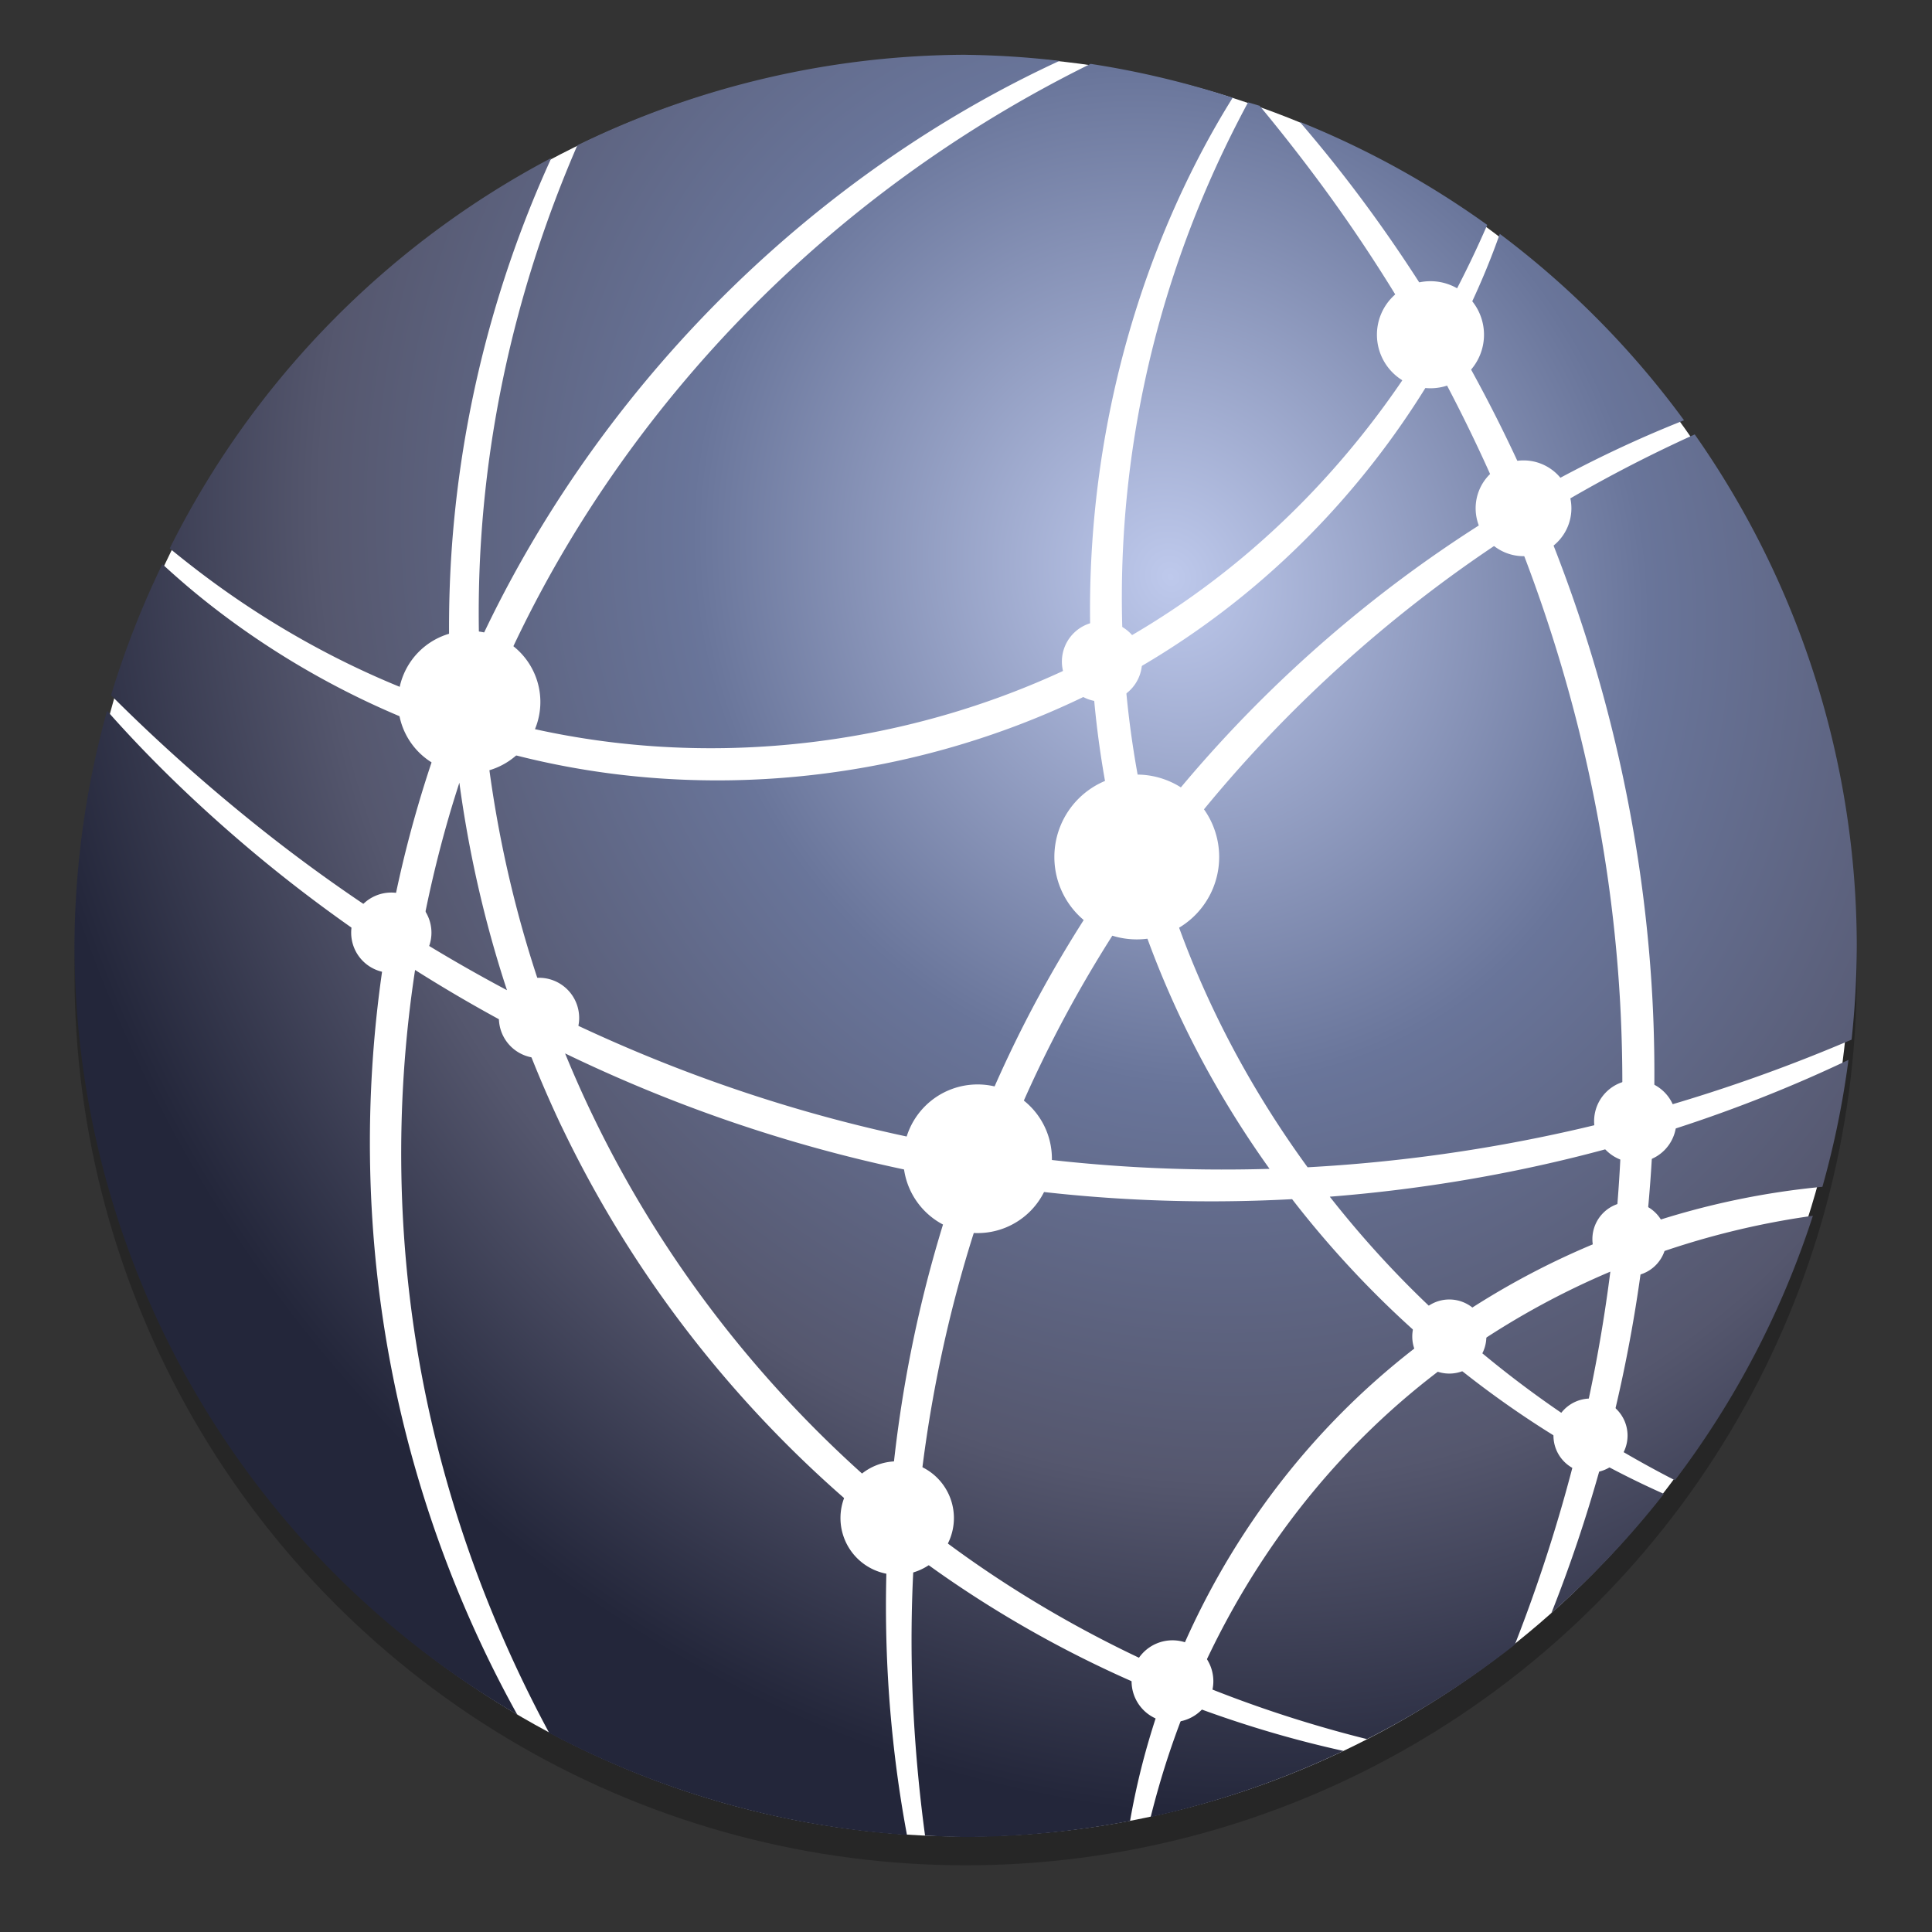 <?xml version="1.0" encoding="UTF-8" standalone="no"?>
<!-- Created with Inkscape (http://www.inkscape.org/) -->

<svg
   xmlns:osb="http://www.openswatchbook.org/uri/2009/osb"
   xmlns:dc="http://purl.org/dc/elements/1.1/"
   xmlns:cc="http://creativecommons.org/ns#"
   xmlns:rdf="http://www.w3.org/1999/02/22-rdf-syntax-ns#"
   xmlns:svg="http://www.w3.org/2000/svg"
   xmlns="http://www.w3.org/2000/svg"
   xmlns:xlink="http://www.w3.org/1999/xlink"
   xmlns:sodipodi="http://sodipodi.sourceforge.net/DTD/sodipodi-0.dtd"
   xmlns:inkscape="http://www.inkscape.org/namespaces/inkscape"
   width="128"
   height="128"
   viewBox="0 0 33.867 33.867"
   version="1.1"
   id="svg4942"
   inkscape:version="0.92.2 5c3e80d, 2017-08-06"
   sodipodi:docname="application-network.svg"
   inkscape:export-filename="C:\Users\Balasakthi\Desktop\Network.png"
   inkscape:export-xdpi="96"
   inkscape:export-ydpi="96">
  <rect x="0" y="0" width="33.867" height="33.867" fill="#333333" stroke="none"/>
  <defs
     id="defs4936">
    <linearGradient
       id="linearGradient6088"
       osb:paint="solid">
      <stop
         style="stop-color:#51b3e3;stop-opacity:1;"
         offset="0"
         id="stop6086" />
    </linearGradient>
    <linearGradient
       id="linearGradient6987"
       osb:paint="solid">
      <stop
         style="stop-color:#77d2fb;stop-opacity:1;"
         offset="0"
         id="stop6985" />
    </linearGradient>
    <linearGradient
       id="linearGradient4254"
       inkscape:collect="always">
      <stop
         id="stop4256"
         offset="0"
         style="stop-color:#bec9ec;stop-opacity:1" />
      <stop
         style="stop-color:#69759a;stop-opacity:1"
         offset="0.41"
         id="stop4258" />
      <stop
         id="stop4262"
         offset="0.728"
         style="stop-color:#55576e;stop-opacity:1" />
      <stop
         id="stop4260"
         offset="1"
         style="stop-color:#23263a;stop-opacity:1" />
    </linearGradient>
    <radialGradient
       inkscape:collect="always"
       xlink:href="#linearGradient4254"
       id="radialGradient1649"
       cx="20.91"
       cy="273.025"
       fx="20.91"
       fy="273.025"
       r="16.669"
       gradientTransform="matrix(0.593,1.215,-1.099,0.537,308.244,101.219)"
       gradientUnits="userSpaceOnUse" />
  </defs>
  <sodipodi:namedview
     id="base"
     pagecolor="#ffffff"
     bordercolor="#666666"
     borderopacity="1.0"
     inkscape:pageopacity="0.0"
     inkscape:pageshadow="2"
     inkscape:zoom="1.6222764"
     inkscape:cx="-93.263017"
     inkscape:cy="28.003295"
     inkscape:document-units="mm"
     inkscape:current-layer="layer1"
     showgrid="false"
     units="px"
     width="128px"
     inkscape:window-width="1600"
     inkscape:window-height="803"
     inkscape:window-x="0"
     inkscape:window-y="0"
     inkscape:window-maximized="1"
     showguides="false"
     inkscape:lockguides="true" />
  <g
     inkscape:label="Layer 1"
     inkscape:groupmode="layer"
     id="layer1"
     transform="translate(0,-263.133)">
    <g
       id="g861"
       transform="matrix(0.984,0,0,0.984,0.265,4.376)">
      <circle
         r="15.875"
         cy="280.319"
         cx="16.933"
         id="path838"
         style="opacity:0.25;fill:#000000;fill-opacity:1;stroke:none;stroke-width:0.057;stroke-miterlimit:4;stroke-dasharray:none;stroke-opacity:1" />
      <ellipse
         ry="15.858"
         rx="15.774"
         cy="279.823"
         cx="16.915"
         id="path1055"
         style="opacity:1;fill:#ffffff;fill-opacity:1;stroke:none;stroke-width:0.234;stroke-linecap:round;stroke-linejoin:round;stroke-miterlimit:4;stroke-dasharray:none;stroke-opacity:1" />
      <path
         inkscape:connector-curvature="0"
         id="circle4881"
         d="m 16.933,263.94 a 15.875,15.875 0 0 0 -6.917,1.613 c -0.732,1.69 -1.515,4.072 -1.711,6.967 -0.042,0.616 -0.056,1.252 -0.039,1.902 1.194,-2.569 2.824,-4.696 4.51,-6.338 2.108,-2.053 4.239,-3.302 5.829,-4.035 a 15.875,15.875 0 0 0 -1.672,-0.108 z m 2.226,0.162 c -0.085,0.042 -0.172,0.086 -0.261,0.131 -1.548,0.789 -3.672,2.091 -5.771,4.205 -1.842,1.856 -3.616,4.305 -4.787,7.28 2.63e-5,2.3e-4 1.035e-4,4.9e-4 1.277e-4,9.6e-4 0.524,0.152 1.075,0.281 1.653,0.377 1.787,0.299 3.762,0.276 5.773,-0.187 1.222,-0.281 2.364,-0.705 3.403,-1.235 -0.068,-1.418 0.039,-2.77 0.26,-4.001 0.446,-2.487 1.332,-4.405 2.077,-5.665 0.063,-0.106 0.124,-0.206 0.184,-0.302 a 15.875,15.875 0 0 0 -2.532,-0.604 z m 2.805,0.686 c -0.063,0.117 -0.126,0.237 -0.192,0.366 -0.656,1.282 -1.45,3.179 -1.833,5.606 -0.177,1.12 -0.261,2.34 -0.207,3.613 0.047,-0.027 0.094,-0.053 0.141,-0.08 2.53,-1.472 4.203,-3.483 5.245,-5.181 -0.616,-1.091 -1.26,-2.065 -1.889,-2.913 -0.368,-0.496 -0.723,-0.945 -1.059,-1.35 a 15.875,15.875 0 0 0 -0.204,-0.061 z m 0.92,0.346 c 0.219,0.255 0.443,0.525 0.671,0.814 0.616,0.78 1.245,1.674 1.85,2.675 0.057,-0.101 0.113,-0.201 0.165,-0.298 0.268,-0.501 0.482,-0.955 0.655,-1.354 a 15.875,15.875 0 0 0 -3.341,-1.837 z m -13.329,0.643 a 15.875,15.875 0 0 0 -6.801,6.957 c 0.164,0.135 0.341,0.275 0.531,0.42 1.063,0.81 2.579,1.751 4.493,2.39 -0.072,-1.057 -0.061,-2.084 0.02,-3.062 0.231,-2.762 0.995,-5.044 1.756,-6.705 z m 16.894,1.353 c -0.141,0.401 -0.324,0.856 -0.563,1.355 -0.08,0.167 -0.166,0.338 -0.259,0.514 0.492,0.847 0.965,1.767 1.396,2.756 1,-0.57 1.923,-0.993 2.708,-1.303 a 15.875,15.875 0 0 0 -3.282,-3.321 z m -1.109,2.386 c -1.012,1.739 -2.664,3.759 -5.183,5.261 -0.127,0.076 -0.257,0.15 -0.388,0.222 0.069,0.884 0.206,1.79 0.427,2.704 1.601,-2.077 3.425,-3.702 5.17,-4.907 0.401,-0.277 0.796,-0.531 1.181,-0.763 -0.375,-0.894 -0.783,-1.734 -1.207,-2.517 z m 4.582,1.187 c -0.784,0.355 -1.717,0.825 -2.731,1.447 0.76,1.823 1.377,3.872 1.721,6.127 0.13,0.851 0.215,1.694 0.258,2.525 0.034,0.658 0.04,1.302 0.025,1.93 1.399,-0.396 2.584,-0.847 3.521,-1.247 a 15.875,15.875 0 0 0 0.092,-1.668 15.875,15.875 0 0 0 -2.886,-9.113 z m -3.205,1.745 c -0.352,0.227 -0.711,0.471 -1.077,0.736 -1.78,1.291 -3.645,3.02 -5.257,5.226 0.038,0.132 0.078,0.265 0.12,0.397 0.011,0.035 0.022,0.071 0.034,0.106 0.595,1.839 1.479,3.462 2.488,4.846 1.671,-0.091 3.232,-0.325 4.644,-0.641 0.328,-0.073 0.646,-0.151 0.956,-0.232 0.015,-0.668 0.006,-1.353 -0.032,-2.054 -0.045,-0.812 -0.129,-1.635 -0.256,-2.467 -0.331,-2.167 -0.909,-4.145 -1.618,-5.917 z m -24.094,0.566 a 15.875,15.875 0 0 0 -0.914,2.336 c 0.642,0.642 1.521,1.464 2.65,2.364 0.688,0.548 1.464,1.114 2.325,1.669 0.126,-0.677 0.287,-1.36 0.487,-2.045 0.077,-0.265 0.159,-0.527 0.246,-0.786 0.06,-0.18 0.123,-0.357 0.187,-0.534 -1.962,-0.702 -3.487,-1.722 -4.528,-2.603 -0.162,-0.138 -0.312,-0.271 -0.453,-0.401 z m 16.587,2.279 c -1.018,0.508 -2.129,0.914 -3.313,1.187 -2.091,0.482 -4.145,0.49 -5.997,0.154 -0.524,-0.095 -1.024,-0.216 -1.502,-0.357 0.178,1.536 0.535,3.125 1.114,4.711 1.922,0.95 4.132,1.768 6.611,2.273 0.193,0.039 0.386,0.076 0.581,0.112 0.098,0.018 0.195,0.034 0.292,0.051 0.279,-0.736 0.604,-1.478 0.982,-2.221 0.084,-0.164 0.169,-0.327 0.258,-0.49 0.463,-0.853 0.968,-1.651 1.502,-2.395 -0.276,-1.023 -0.446,-2.037 -0.528,-3.024 z m -17.572,0.334 a 15.875,15.875 0 0 0 -0.581,4.188 15.875,15.875 0 0 0 7.888,13.694 c -0.859,-1.548 -1.75,-3.624 -2.241,-6.161 -0.436,-2.249 -0.538,-4.795 -0.11,-7.447 -0.935,-0.621 -1.768,-1.257 -2.493,-1.874 -1.061,-0.902 -1.871,-1.73 -2.462,-2.4 z m 6.276,1.281 c -0.063,0.196 -0.125,0.393 -0.183,0.593 -0.216,0.743 -0.388,1.483 -0.518,2.216 0.491,0.302 1.007,0.599 1.549,0.887 -0.409,-1.243 -0.684,-2.484 -0.848,-3.696 z m 12.032,2.119 c -0.422,0.619 -0.824,1.273 -1.198,1.963 -0.086,0.159 -0.17,0.318 -0.251,0.477 -0.35,0.684 -0.655,1.368 -0.92,2.047 1.654,0.242 3.254,0.318 4.77,0.273 -0.965,-1.348 -1.805,-2.918 -2.379,-4.691 -0.007,-0.023 -0.015,-0.046 -0.022,-0.069 z m -12.821,1.218 c -0.38,2.489 -0.297,4.881 0.081,7.01 0.49,2.753 1.447,4.982 2.309,6.582 a 15.875,15.875 0 0 0 6.373,1.817 c -0.116,-0.617 -0.219,-1.322 -0.289,-2.114 -0.086,-0.977 -0.115,-2.068 -0.05,-3.239 -2.199,-1.738 -4.277,-4.116 -5.745,-7.127 -0.031,-0.064 -0.062,-0.128 -0.093,-0.192 C 9.454,282.435 9.224,281.886 9.02,281.336 8.351,280.986 7.72,280.62 7.127,280.245 Z m 2.672,1.484 c 0.137,0.335 0.284,0.669 0.442,1.002 0.03,0.063 0.06,0.125 0.09,0.187 1.36,2.793 3.25,5.04 5.264,6.737 0.146,-1.767 0.508,-3.694 1.199,-5.674 -0.065,-0.011 -0.129,-0.022 -0.194,-0.034 -0.199,-0.036 -0.397,-0.074 -0.594,-0.114 -2.311,-0.473 -4.385,-1.222 -6.208,-2.103 z m 22.863,0.117 c -0.93,0.443 -2.099,0.926 -3.482,1.349 -0.023,0.538 -0.062,1.064 -0.115,1.577 1.083,-0.363 2.144,-0.572 3.133,-0.665 a 15.875,15.875 0 0 0 0.464,-2.261 z m -4.052,1.516 c -0.27,0.076 -0.547,0.15 -0.832,0.22 -1.326,0.327 -2.79,0.578 -4.356,0.701 0.428,0.545 0.874,1.05 1.326,1.511 0.261,0.266 0.522,0.515 0.783,0.751 0.974,-0.675 1.974,-1.188 2.963,-1.568 0.054,-0.525 0.093,-1.063 0.116,-1.614 z m -11.24,0.712 c -0.753,2.086 -1.143,4.118 -1.305,5.964 0.342,0.271 0.688,0.528 1.033,0.768 1.206,0.837 2.401,1.472 3.515,1.959 0.608,-1.536 1.596,-3.239 3.153,-4.764 0.417,-0.408 0.869,-0.796 1.354,-1.159 -0.246,-0.215 -0.492,-0.441 -0.738,-0.682 -0.56,-0.548 -1.11,-1.159 -1.631,-1.833 -1.697,0.091 -3.504,0.028 -5.382,-0.253 z m 14.658,0.549 c -0.964,0.134 -1.99,0.378 -3.033,0.766 -0.149,1.164 -0.369,2.256 -0.633,3.269 0.43,0.262 0.836,0.485 1.202,0.673 0.003,9.6e-4 0.004,0.002 0.007,0.004 a 15.875,15.875 0 0 0 2.457,-4.711 z m -3.607,0.995 c -0.814,0.344 -1.633,0.781 -2.436,1.325 0.669,0.568 1.326,1.044 1.939,1.441 0.202,-0.868 0.373,-1.792 0.496,-2.766 z m -2.842,1.61 c -0.507,0.37 -0.978,0.767 -1.411,1.185 -1.502,1.448 -2.487,3.067 -3.127,4.533 1.114,0.459 2.133,0.77 2.98,0.984 0.022,0.006 0.042,0.01 0.064,0.016 a 15.875,15.875 0 0 0 2.633,-1.682 c 0.004,-0.01 0.008,-0.02 0.012,-0.03 0.391,-1.001 0.776,-2.158 1.097,-3.448 -0.706,-0.41 -1.469,-0.922 -2.248,-1.558 z m 2.684,1.802 c -0.268,0.972 -0.574,1.867 -0.893,2.67 a 15.875,15.875 0 0 0 2.004,-2.123 c -0.342,-0.152 -0.715,-0.333 -1.111,-0.547 z m -12.244,1.629 c -0.064,1.023 -0.059,1.981 -0.011,2.851 0.044,0.803 0.119,1.524 0.204,2.154 a 15.875,15.875 0 0 0 0.722,0.026 15.875,15.875 0 0 0 2.93,-0.286 c 0.037,-0.213 0.082,-0.438 0.136,-0.675 0.111,-0.485 0.263,-1.015 0.464,-1.572 -1.154,-0.468 -2.394,-1.094 -3.65,-1.936 -0.266,-0.178 -0.531,-0.366 -0.796,-0.563 z m 4.865,2.664 c -0.214,0.53 -0.384,1.036 -0.516,1.501 -0.051,0.177 -0.095,0.346 -0.137,0.51 a 15.875,15.875 0 0 0 3.434,-1.178 c -0.81,-0.178 -1.755,-0.443 -2.781,-0.833 z"
         style="opacity:1;fill:url(#radialGradient1649);fill-opacity:1;stroke:none;stroke-width:0.242;stroke-linecap:round;stroke-linejoin:round;stroke-miterlimit:4;stroke-dasharray:none;stroke-opacity:1" />
      <g
         transform="matrix(0.22,0,0,0.22,-41.211,228.664)"
         id="g4742">
        <path
           style="opacity:1;fill:#ffffff;fill-opacity:1;stroke:none;stroke-width:1.948;stroke-linecap:round;stroke-linejoin:round;stroke-miterlimit:4;stroke-dasharray:none;stroke-dashoffset:0;stroke-opacity:1"
           d="m 229.855,212.756 a 5.761,5.761 0 0 1 -5.761,5.761 5.761,5.761 0 0 1 -5.761,-5.761 5.761,5.761 0 0 1 5.761,-5.761 5.761,5.761 0 0 1 5.761,5.761 z"
           id="path4807"
           inkscape:connector-curvature="0" />
        <path
           style="opacity:1;fill:#ffffff;fill-opacity:1;stroke:none;stroke-width:2.247;stroke-linecap:round;stroke-linejoin:round;stroke-miterlimit:4;stroke-dasharray:none;stroke-dashoffset:0;stroke-opacity:1"
           d="m 232.997,238.337 a 3.25,3.25 0 0 1 -3.25,3.25 3.25,3.25 0 0 1 -3.25,-3.25 3.25,3.25 0 0 1 3.25,-3.25 3.25,3.25 0 0 1 3.25,3.25 z"
           id="path4809"
           inkscape:connector-curvature="0" />
        <path
           style="opacity:1;fill:#ffffff;fill-opacity:1;stroke:none;stroke-width:2.247;stroke-linecap:round;stroke-linejoin:round;stroke-miterlimit:4;stroke-dasharray:none;stroke-dashoffset:0;stroke-opacity:1"
           d="m 221.035,231.436 a 3.25,3.25 0 0 1 -3.25,3.25 3.25,3.25 0 0 1 -3.25,-3.25 3.25,3.25 0 0 1 3.25,-3.25 3.25,3.25 0 0 1 3.25,3.25 z"
           id="circle4811"
           inkscape:connector-curvature="0" />
        <path
           style="opacity:1;fill:#ffffff;fill-opacity:1;stroke:none;stroke-width:1.742;stroke-linecap:round;stroke-linejoin:round;stroke-miterlimit:4;stroke-dasharray:none;stroke-dashoffset:0;stroke-opacity:1"
           d="m 263.342,278.835 a 4.593,4.593 0 0 1 -4.593,4.593 4.593,4.593 0 0 1 -4.593,-4.593 4.593,4.593 0 0 1 4.593,-4.593 4.593,4.593 0 0 1 4.593,4.593 z"
           id="path4813"
           inkscape:connector-curvature="0" />
        <path
           style="opacity:1;fill:#ffffff;fill-opacity:1;stroke:none;stroke-width:1.742;stroke-linecap:round;stroke-linejoin:round;stroke-miterlimit:4;stroke-dasharray:none;stroke-dashoffset:0;stroke-opacity:1"
           d="m 271.277,249.742 a 6.018,6.018 0 0 1 -6.018,6.018 6.018,6.018 0 0 1 -6.018,-6.018 6.018,6.018 0 0 1 6.018,-6.018 6.018,6.018 0 0 1 6.018,6.018 z"
           id="path4815"
           inkscape:connector-curvature="0" />
        <path
           style="opacity:1;fill:#ffffff;fill-opacity:1;stroke:none;stroke-width:2.097;stroke-linecap:round;stroke-linejoin:round;stroke-miterlimit:4;stroke-dasharray:none;stroke-dashoffset:0;stroke-opacity:1"
           d="m 284.822,225.306 a 6.673,6.673 0 0 1 -6.673,6.673 6.673,6.673 0 0 1 -6.673,-6.673 6.673,6.673 0 0 1 6.673,-6.673 6.673,6.673 0 0 1 6.673,6.673 z"
           id="path4817"
           inkscape:connector-curvature="0" />
        <path
           style="opacity:1;fill:#ffffff;fill-opacity:1;stroke:none;stroke-width:2.381;stroke-linecap:round;stroke-linejoin:round;stroke-miterlimit:4;stroke-dasharray:none;stroke-dashoffset:0;stroke-opacity:1"
           d="m 278.578,209.482 a 3.246,3.246 0 0 1 -3.246,3.246 3.246,3.246 0 0 1 -3.246,-3.246 3.246,3.246 0 0 1 3.246,-3.246 3.246,3.246 0 0 1 3.246,3.246 z"
           id="path4819"
           inkscape:connector-curvature="0" />
        <path
           style="opacity:1;fill:#ffffff;fill-opacity:1;stroke:none;stroke-width:2.385;stroke-linecap:round;stroke-linejoin:round;stroke-miterlimit:4;stroke-dasharray:none;stroke-dashoffset:0;stroke-opacity:1"
           d="m 306.266,183.016 a 4.335,4.335 0 0 1 -4.335,4.335 4.335,4.335 0 0 1 -4.335,-4.335 4.335,4.335 0 0 1 4.335,-4.335 4.335,4.335 0 0 1 4.335,4.335 z"
           id="path4821"
           inkscape:connector-curvature="0" />
        <path
           style="opacity:1;fill:#ffffff;fill-opacity:1;stroke:none;stroke-width:1.827;stroke-linecap:round;stroke-linejoin:round;stroke-miterlimit:4;stroke-dasharray:none;stroke-dashoffset:0;stroke-opacity:1"
           d="m 313.343,197.07 a 3.877,3.877 0 0 1 -3.877,3.877 3.877,3.877 0 0 1 -3.877,-3.877 3.877,3.877 0 0 1 3.877,-3.877 3.877,3.877 0 0 1 3.877,3.877 z"
           id="path4823"
           inkscape:connector-curvature="0" />
        <path
           style="opacity:1;fill:#ffffff;fill-opacity:1;stroke:none;stroke-width:2.29;stroke-linecap:round;stroke-linejoin:round;stroke-miterlimit:4;stroke-dasharray:none;stroke-dashoffset:0;stroke-opacity:1"
           d="m 284.35,292.046 a 3.311,3.311 0 0 1 -3.311,3.311 3.311,3.311 0 0 1 -3.311,-3.311 3.311,3.311 0 0 1 3.311,-3.311 3.311,3.311 0 0 1 3.311,3.311 z"
           id="path4825"
           inkscape:connector-curvature="0" />
        <path
           style="opacity:1;fill:#ffffff;fill-opacity:1;stroke:none;stroke-width:2.074;stroke-linecap:round;stroke-linejoin:round;stroke-miterlimit:4;stroke-dasharray:none;stroke-dashoffset:0;stroke-opacity:1"
           d="m 306.457,264.137 a 3,3 0 0 1 -3,3 3,3 0 0 1 -3,-3 3,3 0 0 1 3,-3 3,3 0 0 1 3,3 z"
           id="circle4827"
           inkscape:connector-curvature="0" />
        <path
           style="opacity:1;fill:#ffffff;fill-opacity:1;stroke:none;stroke-width:2.074;stroke-linecap:round;stroke-linejoin:round;stroke-miterlimit:4;stroke-dasharray:none;stroke-dashoffset:0;stroke-opacity:1"
           d="m 321.043,256.248 a 3,3 0 0 1 -3,3 3,3 0 0 1 -3,-3 3,3 0 0 1 3,-3 3,3 0 0 1 3,3 z"
           id="circle4829"
           inkscape:connector-curvature="0" />
        <path
           style="opacity:1;fill:#ffffff;fill-opacity:1;stroke:none;stroke-width:2.074;stroke-linecap:round;stroke-linejoin:round;stroke-miterlimit:4;stroke-dasharray:none;stroke-dashoffset:0;stroke-opacity:1"
           d="m 317.89,272.158 a 3,3 0 0 1 -3,3 3,3 0 0 1 -3,-3 3,3 0 0 1 3,-3 3,3 0 0 1 3,3 z"
           id="circle4831"
           inkscape:connector-curvature="0" />
        <path
           style="opacity:1;fill:#ffffff;fill-opacity:1;stroke:none;stroke-width:1.047;stroke-linecap:round;stroke-linejoin:round;stroke-miterlimit:4;stroke-dasharray:none;stroke-dashoffset:0;stroke-opacity:1"
           d="m 321.844,246.701 a 3.331,3.331 0 0 1 -3.331,3.331 3.331,3.331 0 0 1 -3.331,-3.331 3.331,3.331 0 0 1 3.331,-3.331 3.331,3.331 0 0 1 3.331,3.331 z"
           id="circle4833"
           inkscape:connector-curvature="0" />
      </g>
    </g>
  </g>
</svg>

